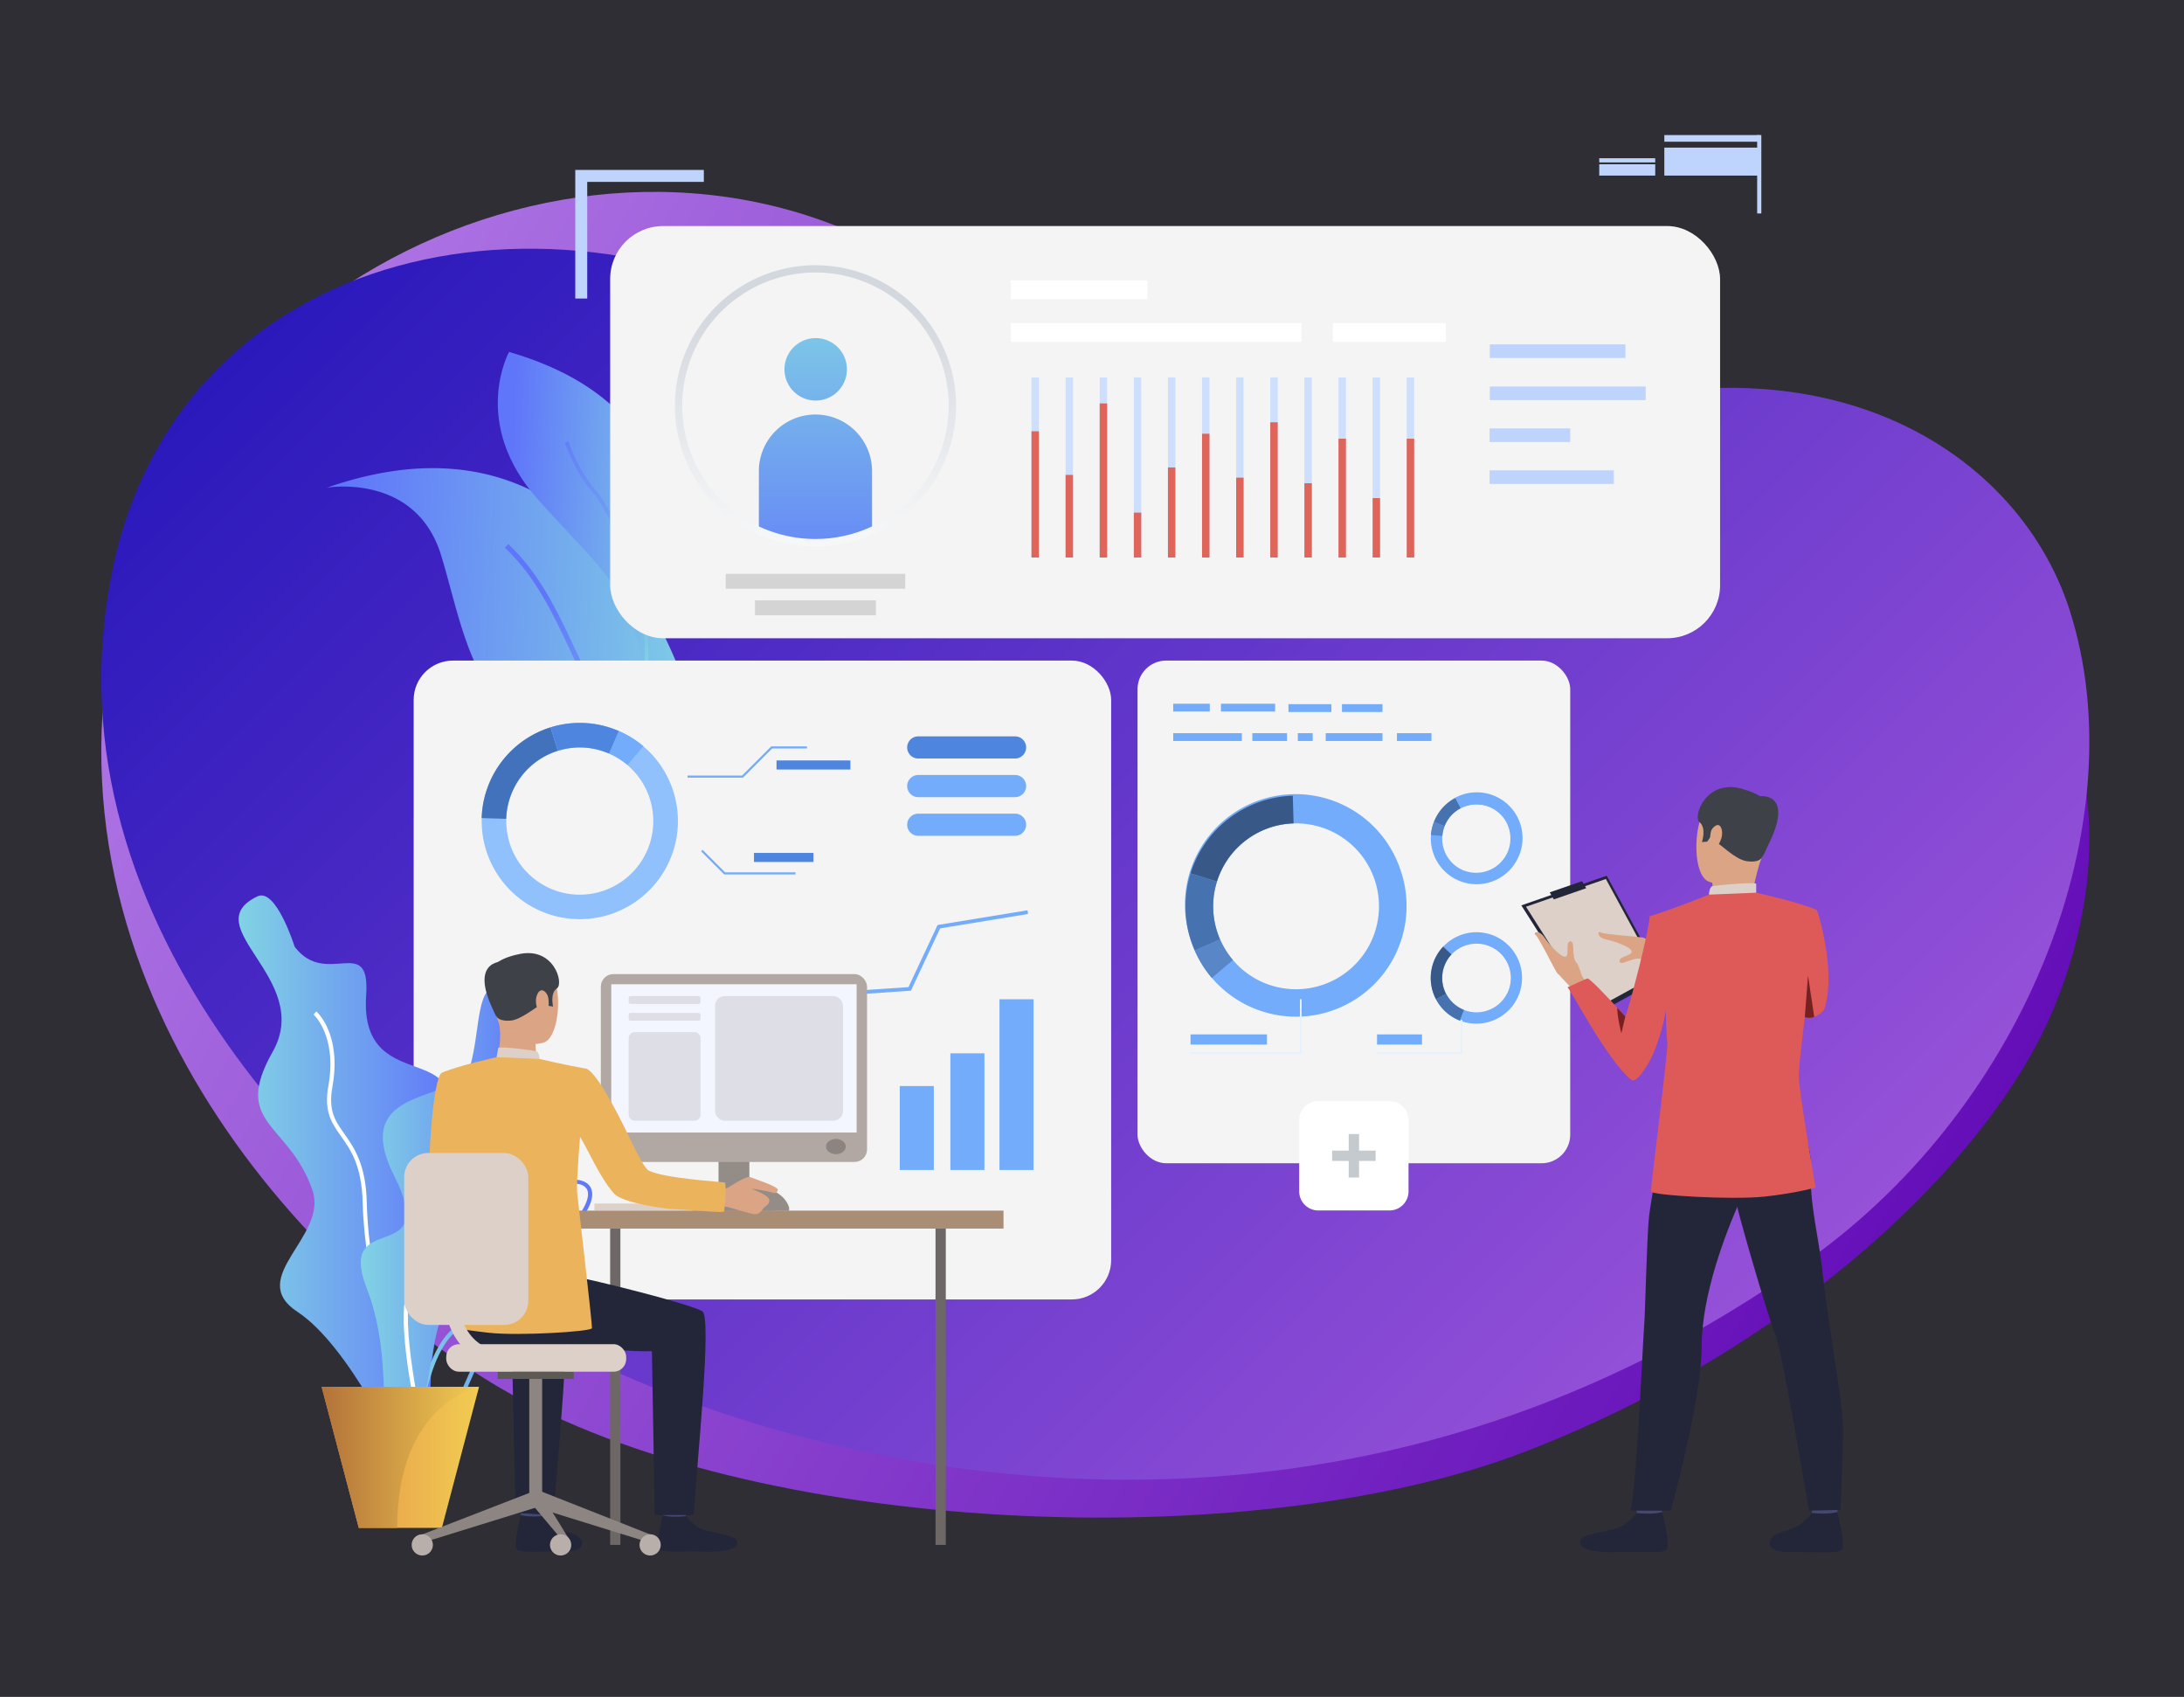 <svg xmlns="http://www.w3.org/2000/svg" xmlns:xlink="http://www.w3.org/1999/xlink" viewBox="0 0 1926.34 1496.15"><rect x="0" y="0" width="1926.34" height="1496.15" fill="#333333" stroke="none"/><defs><style>.cls-1{fill:none;}.cls-2{isolation:isolate;}.cls-3{clip-path:url(#clip-path);}.cls-4{fill:#2e2e34;}.cls-5{fill:url(#col_287);}.cls-6{fill:url(#col_306);}.cls-18,.cls-7{mix-blend-mode:hard-light;}.cls-18,.cls-8{fill:#f4f4f4;}.cls-9{fill:#72acfb;}.cls-10{fill:#385988;}.cls-11{fill:#4772b0;}.cls-12{fill:#5886c7;}.cls-13{fill:#e5f2fd;}.cls-14{fill:url(#linear-gradient);}.cls-15{fill:url(#linear-gradient-2);}.cls-16{fill:url(#linear-gradient-3);}.cls-17{fill:url(#linear-gradient-4);}.cls-19{fill:#bfd4fc;}.cls-20{fill:#fff;}.cls-21{fill:url(#linear-gradient-5);}.cls-22{fill:url(#linear-gradient-6);}.cls-23{fill:url(#linear-gradient-7);}.cls-24{fill:#d4d4d4;}.cls-25{fill:url(#linear-gradient-8);}.cls-26{fill:url(#linear-gradient-9);}.cls-27{fill:url(#linear-gradient-10);}.cls-28{fill:#c5cacf;}.cls-29{fill:#cedefd;}.cls-30{fill:#df655a;}.cls-31{fill:#90c1fc;}.cls-32{fill:#4372bd;}.cls-33{fill:#4e85de;}.cls-34{fill:url(#linear-gradient-11);}.cls-35{fill:url(#linear-gradient-12);}.cls-36{fill:url(#linear-gradient-13);}.cls-37{fill:url(#linear-gradient-14);}.cls-38{fill:url(#linear-gradient-15);}.cls-39{fill:url(#linear-gradient-16);}.cls-40{fill:#dcd0c8;}.cls-41{fill:#6d6865;}.cls-42{fill:#c6bbb5;}.cls-43{fill:#948c87;}.cls-44{fill:#a98e75;}.cls-45{fill:#ebb35c;}.cls-46{fill:#454971;}.cls-47{fill:#232539;}.cls-48{fill:#dba585;}.cls-49{fill:#3e4148;}.cls-50{fill:#363957;}.cls-51{fill:#8c8581;}.cls-52{fill:#5d5955;}.cls-53{fill:#b9afaa;}.cls-54{fill:#b2a8a3;}.cls-55{fill:#f4f6ff;}.cls-56{fill:#8c8480;}.cls-57{fill:#dedfe6;}.cls-58{fill:#de5a59;}.cls-59{fill:#762020;}</style><clipPath id="clip-path"><rect class="cls-1" width="1926.34" height="1496.15"/></clipPath><linearGradient id="col_287" x1="186.22" y1="355.12" x2="1639.04" y2="1193.9" gradientUnits="userSpaceOnUse"><stop offset="0" stop-color="#af76e5"/><stop offset="1" stop-color="#640eb8"/></linearGradient><linearGradient id="col_306" x1="406.2" y1="110.85" x2="1506.47" y2="1211.12" gradientUnits="userSpaceOnUse"><stop offset="0" stop-color="#2b19bc"/><stop offset="1" stop-color="#9651d8"/></linearGradient><linearGradient id="linear-gradient" x1="-12651.92" y1="189.76" x2="-12312.43" y2="189.76" gradientTransform="matrix(-1, -0.05, -0.05, 1, -12002.68, -308.8)" gradientUnits="userSpaceOnUse"><stop offset="0" stop-color="#81d3e4"/><stop offset="1" stop-color="#6076fa"/></linearGradient><linearGradient id="linear-gradient-2" x1="-3686.96" y1="3876.06" x2="-3686.96" y2="3637.34" gradientTransform="translate(829.01 -4632.82) rotate(-41.45)" xlink:href="#linear-gradient"/><linearGradient id="linear-gradient-3" x1="-12619.43" y1="87.29" x2="-12458.72" y2="87.29" xlink:href="#linear-gradient"/><linearGradient id="linear-gradient-4" x1="-1985.15" y1="3240.1" x2="-1985.15" y2="3005.71" gradientTransform="translate(722.53 -3214.32) rotate(-29.45)" xlink:href="#linear-gradient"/><linearGradient id="linear-gradient-5" x1="996.01" y1="936.52" x2="471.98" y2="936.52" gradientUnits="userSpaceOnUse"><stop offset="0" stop-color="#eebe63"/><stop offset="1" stop-color="#dc3b57"/></linearGradient><linearGradient id="linear-gradient-6" x1="996.01" y1="965.17" x2="471.98" y2="965.17" xlink:href="#linear-gradient-5"/><linearGradient id="linear-gradient-7" x1="996.02" y1="993.82" x2="471.98" y2="993.82" xlink:href="#linear-gradient-5"/><linearGradient id="linear-gradient-8" x1="719.49" y1="253.17" x2="719.49" y2="547.89" gradientTransform="matrix(1, 0, 0, 1, 0, 0)" xlink:href="#linear-gradient"/><linearGradient id="linear-gradient-9" x1="719.25" y1="253.17" x2="719.25" y2="547.89" gradientTransform="matrix(1, 0, 0, 1, 0, 0)" xlink:href="#linear-gradient"/><linearGradient id="linear-gradient-10" x1="719.25" y1="272.23" x2="719.25" y2="530.32" gradientUnits="userSpaceOnUse"><stop offset="0" stop-color="#d3d8de"/><stop offset="1" stop-color="#fff"/></linearGradient><linearGradient id="linear-gradient-11" x1="210.5" y1="1041.94" x2="400.87" y2="1041.94" gradientTransform="matrix(1, 0, 0, 1, 0, 0)" xlink:href="#linear-gradient"/><linearGradient id="linear-gradient-12" x1="350.15" y1="1148.18" x2="522.31" y2="1148.18" gradientTransform="matrix(1, 0, 0, 1, 0, 0)" xlink:href="#linear-gradient"/><linearGradient id="linear-gradient-13" x1="364.87" y1="1173.21" x2="494.09" y2="1173.21" gradientTransform="matrix(1, 0, 0, 1, 0, 0)" xlink:href="#linear-gradient"/><linearGradient id="linear-gradient-14" x1="318.2" y1="1069.23" x2="468.69" y2="1069.23" gradientTransform="matrix(1, 0, 0, 1, 0, 0)" xlink:href="#linear-gradient"/><linearGradient id="linear-gradient-15" x1="283.67" y1="1285.08" x2="422.54" y2="1285.08" gradientUnits="userSpaceOnUse"><stop offset="0" stop-color="#e59148"/><stop offset="1" stop-color="#f1cc52"/></linearGradient><linearGradient id="linear-gradient-16" x1="283.67" y1="1285.08" x2="422.54" y2="1285.08" gradientUnits="userSpaceOnUse"><stop offset="0" stop-color="#b37239"/><stop offset="1" stop-color="#f1cc52"/></linearGradient></defs><title>Монтажная область 58</title><g class="cls-2"><g id="_Layer_" data-name="&lt;Layer&gt;"><g class="cls-3"><path class="cls-4" d="M0,0V1496.15H1926.34V0ZM1151.85,106.3c-4.13,0-4.12-9,0-9S1156,106.3,1151.85,106.3Z"/><path class="cls-5" d="M1592.64,496.07c-170,9.48-416.85,84.22-715-205.93C632.1,51.23,208.48,188.78,112.84,506,11.31,842.86,260.71,1117.68,441,1223.77c222.11,130.73,662.56,149.22,903.28,56.61,241.51-92.91,410.55-258.75,465.55-387.42C1897.33,688.18,1806.18,484.17,1592.64,496.07Z"/><path class="cls-6" d="M1825.52,538.14C1778.45,391.07,1592.24,277,1326.18,384S947.87,426.69,752.33,304.1C493.48,141.82,157.34,214.6,98.88,504,34.56,822.39,311.05,1072.78,463,1167.6s661,281.37,1133.88-57.84C1789.33,971.74,1884.44,722.27,1825.52,538.14Z"/><g class="cls-7"><rect class="cls-8" x="1003.33" y="582.49" width="381.64" height="443.25" rx="25.22"/></g><path class="cls-9" d="M1235,766.33A97.53,97.53,0,1,0,1051.35,832c.73,2.06,1.54,4.09,2.4,6.08A97.53,97.53,0,0,0,1235,766.33ZM1167.8,868a73,73,0,0,1-91.67-39.67c-.64-1.48-1.25-3-1.8-4.56A73.12,73.12,0,1,1,1167.8,868Z"/><path class="cls-10" d="M1073.38,777.38l-23.3-7.28a97.68,97.68,0,0,1,90.19-68.44l.72,24.4a73.24,73.24,0,0,0-67.61,51.32Z"/><path class="cls-11" d="M1076.13,828.35l-22.38,9.75c-.86-2-1.67-4-2.4-6.08a97.06,97.06,0,0,1-1.27-61.92l23.3,7.28a72.72,72.72,0,0,0,.95,46.41C1074.88,825.34,1075.49,826.87,1076.13,828.35Z"/><path class="cls-12" d="M1068.87,862.37a97.06,97.06,0,0,1-15.12-24.27l22.38-9.75a73.06,73.06,0,0,0,11.33,18.21Z"/><path class="cls-9" d="M1319.58,825.91a40.34,40.34,0,1,0-34.51,72.93c.81.39,1.65.75,2.48,1.08a40.34,40.34,0,0,0,32-74Zm10.08,49.4a30.26,30.26,0,0,1-29.78,17.22,29.88,29.88,0,0,1-8.64-2q-.93-.37-1.86-.81a30.25,30.25,0,1,1,40.28-14.4Z"/><path class="cls-10" d="M1275.53,876.42l-9,4.68a40.39,40.39,0,0,1,6.37-46.4l7.34,6.93a30.32,30.32,0,0,0-4.76,34.79Z"/><path class="cls-11" d="M1291.24,890.52l-3.69,9.4c-.83-.33-1.67-.69-2.48-1.08a40.15,40.15,0,0,1-18.49-17.74l9-4.68a30.08,30.08,0,0,0,13.85,13.29Q1290.31,890.15,1291.24,890.52Z"/><path class="cls-9" d="M1338.79,756.78a40.35,40.35,0,1,0-72.94-34.51c-.38.82-.75,1.65-1.07,2.48a40.34,40.34,0,0,0,74,32Zm-49.41,10.08a30.26,30.26,0,0,1-17.22-29.77,30.61,30.61,0,0,1,2-8.65c.25-.62.52-1.24.81-1.85a30.24,30.24,0,0,1,40.28-14.41,30.25,30.25,0,0,1-25.88,54.68Z"/><path class="cls-9" d="M1288.28,712.73l-4.69-8.94a40.4,40.4,0,0,1,46.4,6.36l-6.92,7.35a30.29,30.29,0,0,0-34.79-4.77Z"/><path class="cls-11" d="M1274.17,728.44l-9.39-3.69c.32-.83.69-1.66,1.07-2.48a40.08,40.08,0,0,1,17.74-18.48l4.69,8.94a30,30,0,0,0-13.3,13.86C1274.69,727.2,1274.42,727.82,1274.17,728.44Z"/><path class="cls-12" d="M1262.1,736.27a40,40,0,0,1,2.68-11.52l9.39,3.69a30.61,30.61,0,0,0-2,8.65Z"/><polygon class="cls-13" points="1289.92 929.19 1214.59 929.19 1214.59 927.69 1288.43 927.69 1288.43 899.23 1289.92 899.23 1289.92 929.19"/><polygon class="cls-13" points="1148.06 929.19 1050.08 929.19 1050.08 927.69 1146.56 927.69 1146.56 881.1 1148.06 881.1 1148.06 929.19"/><rect class="cls-9" x="1050.08" y="912.11" width="67.42" height="8.98"/><rect class="cls-9" x="1214.59" y="912.11" width="39.65" height="8.98"/><rect class="cls-9" x="1034.81" y="620.53" width="32.26" height="6.9"/><rect class="cls-9" x="1169.32" y="646.49" width="50.06" height="6.9"/><rect class="cls-9" x="1104.59" y="646.49" width="30.56" height="6.9"/><rect class="cls-9" x="1034.81" y="646.49" width="60.54" height="6.9"/><rect class="cls-9" x="1076.89" y="620.53" width="47.81" height="6.9"/><rect class="cls-9" x="1144.71" y="646.49" width="13.13" height="6.9"/><rect class="cls-9" x="1183.66" y="620.92" width="35.72" height="6.9"/><rect class="cls-9" x="1232.12" y="646.49" width="30.46" height="6.9"/><rect class="cls-9" x="1136.46" y="620.92" width="37.86" height="6.9"/><path class="cls-14" d="M590.45,570.23c22,48,34.37,93.46,18.17,113.73a26.55,26.55,0,0,1-3.14,3.3c-12.48,11-37,11.24-78.47-5.13-110.3-43.57-115.54-118.76-137.84-192.19-22-72.51-98.82-60.25-100.77-59.93C467.39,367.67,553.11,488.81,590.45,570.23Z"/><path class="cls-15" d="M608.62,684a26.55,26.55,0,0,1-3.14,3.3c-20.72-12.48-60.39-39-79.1-68.65-8.82-14-16.23-29.79-24.1-46.47-14.84-31.54-30.22-64.16-57-89.18l3-3.22c27.44,25.61,43,58.61,58,90.54,7.8,16.56,15.16,32.2,23.86,46C548.33,645.24,588.41,671.81,608.62,684Z"/><path class="cls-16" d="M571.28,589.85c-1.3,3.19-2.13,5-2.23,5.2-.34-1.76-.67-3.51-1-5.2-14.71-75.4-34.39-83.27-93.39-149.22C414.32,373.18,449,310.34,449,310.34,651.16,368.74,585,556.14,571.28,589.85Z"/><path class="cls-17" d="M571.28,589.85c-1.3,3.19-2.13,5-2.23,5.2-.34-1.76-.67-3.51-1-5.2,6.55-65.18-32.77-141.66-45.13-155.38-12.78-14.21-20.66-33.76-23.63-41.12-.5-1.22-1-2.39-1.13-2.65l2.85-1.61a31.9,31.9,0,0,1,1.31,3c2.91,7.21,10.64,26.36,23,40.13C541,449.67,577.29,526.51,571.28,589.85Z"/><rect class="cls-18" x="538.18" y="199.32" width="978.98" height="363.47" rx="46.72"/><rect class="cls-19" x="1314.03" y="303.66" width="119.64" height="12"/><rect class="cls-19" x="1314.03" y="340.82" width="137.51" height="12"/><rect class="cls-19" x="1313.82" y="377.77" width="71.15" height="12"/><rect class="cls-19" x="1313.82" y="414.73" width="109.61" height="12"/><rect class="cls-20" x="589.45" y="987.68" width="367.04" height="12.28"/><rect class="cls-21" x="589.45" y="930.38" width="272.59" height="12.28"/><rect class="cls-22" x="589.45" y="959.03" width="294.54" height="12.28"/><rect class="cls-23" x="589.45" y="987.68" width="191.12" height="12.28"/><rect class="cls-24" x="665.93" y="529.4" width="106.64" height="13.14"/><rect class="cls-24" x="640.06" y="506" width="158.38" height="13.14"/><path class="cls-25" d="M747,325.66a27.54,27.54,0,1,1-27.54-27.53A27.53,27.53,0,0,1,747,325.66Z"/><path class="cls-26" d="M769.16,415.42v52.36a121,121,0,0,1-99.82,0V415.42a49.91,49.91,0,1,1,99.82,0Z"/><rect class="cls-20" x="891.56" y="284.94" width="256.48" height="16.53"/><rect class="cls-20" x="1175.59" y="284.94" width="99.67" height="16.53"/><rect class="cls-20" x="891.56" y="247.29" width="120.44" height="16.53"/><path class="cls-27" d="M719.25,481.82A123.08,123.08,0,0,1,668,470.77a124,124,0,1,1,102.53,0A123,123,0,0,1,719.25,481.82Zm0-241.53A117.51,117.51,0,0,0,670.7,464.8a117.85,117.85,0,0,0,97.1,0,117.51,117.51,0,0,0-48.55-224.52Z"/><path class="cls-20" d="M1162.76,970.92h62.77a16.83,16.83,0,0,1,16.83,16.83v62.77a16.84,16.84,0,0,1-16.84,16.84h-62.76a16.84,16.84,0,0,1-16.84-16.84V987.75A16.83,16.83,0,0,1,1162.76,970.92Z"/><rect class="cls-28" x="1189.59" y="999.95" width="9.13" height="38.37"/><rect class="cls-28" x="1189.59" y="999.96" width="9.12" height="38.37" transform="translate(2213.29 -175.01) rotate(90)"/><rect class="cls-29" x="909.79" y="332.8" width="6.55" height="158.8"/><rect class="cls-29" x="939.87" y="332.8" width="6.55" height="158.8"/><rect class="cls-29" x="969.96" y="332.8" width="6.55" height="158.8"/><rect class="cls-29" x="1000.06" y="332.8" width="6.55" height="158.8"/><rect class="cls-29" x="1030.15" y="332.8" width="6.55" height="158.8"/><rect class="cls-29" x="1060.24" y="332.8" width="6.55" height="158.8"/><rect class="cls-29" x="1090.33" y="332.8" width="6.55" height="158.8"/><rect class="cls-29" x="1120.41" y="332.8" width="6.55" height="158.8"/><rect class="cls-29" x="1150.51" y="332.8" width="6.55" height="158.8"/><rect class="cls-29" x="1180.6" y="332.8" width="6.55" height="158.8"/><rect class="cls-29" x="1210.69" y="332.8" width="6.55" height="158.8"/><rect class="cls-29" x="1240.78" y="332.8" width="6.55" height="158.8"/><rect class="cls-30" x="909.79" y="380.28" width="6.55" height="111.32"/><rect class="cls-30" x="939.87" y="418.75" width="6.55" height="72.85"/><rect class="cls-30" x="969.96" y="355.72" width="6.55" height="135.88"/><rect class="cls-30" x="1000.06" y="452.03" width="6.55" height="39.56"/><rect class="cls-30" x="1030.15" y="412.2" width="6.55" height="79.4"/><rect class="cls-30" x="1060.24" y="382.46" width="6.55" height="109.14"/><rect class="cls-30" x="1090.33" y="421.2" width="6.55" height="70.39"/><rect class="cls-30" x="1120.41" y="372.36" width="6.55" height="119.23"/><rect class="cls-30" x="1150.51" y="426.11" width="6.55" height="65.48"/><rect class="cls-30" x="1180.6" y="386.82" width="6.55" height="104.77"/><rect class="cls-30" x="1210.69" y="439.21" width="6.55" height="52.39"/><rect class="cls-30" x="1240.78" y="386.82" width="6.55" height="104.77"/><rect class="cls-18" x="364.87" y="582.49" width="615.2" height="563.33" rx="34.66"/><path class="cls-31" d="M592.86,753.12a86.44,86.44,0,0,0-46.94-108.49c-1.76-.76-3.57-1.48-5.4-2.13a86.53,86.53,0,1,0,52.34,110.62Zm-103.33,32a64.88,64.88,0,0,1,43.7-122.18c1.37.49,2.72,1,4,1.6a64.88,64.88,0,0,1-47.74,120.58Z"/><path class="cls-32" d="M492,662.05l-6.45-20.68a86.67,86.67,0,0,0-60.73,80l21.65.65a65,65,0,0,1,45.53-60Z"/><path class="cls-33" d="M537.27,664.49l8.65-19.86c-1.76-.76-3.57-1.48-5.4-2.13a86.17,86.17,0,0,0-54.93-1.13L492,662.05a64.59,64.59,0,0,1,41.19.84C534.6,663.38,536,663.92,537.27,664.49Z"/><path class="cls-9" d="M567.46,658a86.12,86.12,0,0,0-21.54-13.41l-8.65,19.86a64.56,64.56,0,0,1,16.16,10.06Z"/><rect class="cls-9" x="838.27" y="928.8" width="30.03" height="102.87"/><rect class="cls-9" x="793.62" y="957.65" width="30.03" height="74.02"/><rect class="cls-9" x="881.58" y="881.13" width="30.03" height="150.54"/><polygon class="cls-9" points="906.77 805.92 906.24 802.67 826.98 815.65 801.29 870.41 715.84 876.21 688.16 917.04 622.83 915.42 622.75 918.71 689.87 920.38 717.66 879.39 803.45 873.57 829.23 818.62 906.77 805.92"/><path class="cls-33" d="M809.91,668.84h85.41a9.76,9.76,0,0,0,9.76-9.76h0a9.76,9.76,0,0,0-9.76-9.76H809.91a9.76,9.76,0,0,0-9.76,9.76h0A9.76,9.76,0,0,0,809.91,668.84Z"/><path class="cls-9" d="M809.91,702.91h85.41a9.77,9.77,0,0,0,9.76-9.77h0a9.76,9.76,0,0,0-9.76-9.76H809.91a9.76,9.76,0,0,0-9.76,9.76h0A9.77,9.77,0,0,0,809.91,702.91Z"/><path class="cls-9" d="M809.91,737h85.41a9.76,9.76,0,0,0,9.76-9.77h0a9.76,9.76,0,0,0-9.76-9.76H809.91a9.76,9.76,0,0,0-9.76,9.76h0A9.76,9.76,0,0,0,809.91,737Z"/><polygon class="cls-9" points="655.32 685.73 606.47 685.73 606.47 683.85 654.54 683.85 680.26 658.14 711.76 658.14 711.76 660.01 681.03 660.01 655.32 685.73"/><polygon class="cls-9" points="701.61 771.06 638.75 771.06 618.38 750.69 619.7 749.36 639.52 769.18 701.61 769.18 701.61 771.06"/><rect class="cls-33" x="684.91" y="670.55" width="65.16" height="8"/><rect class="cls-33" x="665.03" y="752.08" width="52.45" height="7.99"/><path class="cls-34" d="M227.13,790.38c16.41-7.85,32.75,44.41,32.75,44.41,27.91,36.87,66.9-12.18,63.09,42.93-6.68,96.45,111,30.33,56.71,131s47.94,56.93,14.2,138.12,10,178-40.77,138.22c0,0-44.7-98-90.8-128.35s27.62-66.31,13.2-107.5c-20.95-59.83-71.43-57.48-35-121.77S171.33,817.07,227.13,790.38Z"/><path class="cls-20" d="M369.18,1248.19c-22-15.47-47.76-123.32-49.29-187.55-.79-32.9-10.51-46.61-19.1-58.71-8.2-11.56-15.28-21.54-11.16-44.46,7.89-43.82-12.85-62.73-13.05-62.91l2.39-2.74c.93.81,22.52,20.32,14.24,66.29-3.85,21.42,2.51,30.38,10.55,41.72,8.44,11.9,18.95,26.71,19.76,60.72,1.65,68.94,28,170.76,47.75,184.67Z"/><path class="cls-35" d="M377.41,1256.19a47.3,47.3,0,0,1-9.3-1c-8.48-1.72-14-6.19-16.53-13.3-5.93-17,7.81-44.52,19-57.81.18-.22,18.85-23,16.86-54.67-.33-5.3-.88-10.21-1.36-14.53-1.41-12.52-2.42-21.57,2.95-27.6,4.74-5.33,13.89-7.63,30.59-7.71,29.28-.14,40.86-12.26,50.16-22,4-4.13,7.69-8,12.22-10.52h0c14.6-8,30-9.14,36.76-2.78,3.18,3,5.87,8.93.6,20-4.82,10.07-11.07,16.45-16.1,21.58-6.76,6.89-11.22,11.45-8.9,20.53.55,2.13,1.18,4.28,1.81,6.44,4.51,15.44,9.63,33-16.8,44.83-5.61,2.51-10.72,4.52-15.22,6.29-18.45,7.24-29.59,11.61-42.16,38.14-2.43,5.14-4.58,10-6.66,14.71C405.39,1239.2,397.89,1256.18,377.41,1256.19Zm106.31-206c-4,2.2-7.42,5.74-11.33,9.84-9.79,10.24-22,23-52.79,23.13-15.35.07-24,2.07-27.88,6.49-4.3,4.82-3.36,13.19-2.06,24.77.49,4.37,1,9.32,1.39,14.71,2.08,33.13-16.9,56.27-17.71,57.24-11,13.14-23.55,39.32-18.32,54.27,2,5.81,6.68,9.49,13.81,10.93,24.89,5,31.76-10.54,43.15-36.34,2.08-4.73,4.24-9.62,6.7-14.81,13.18-27.83,25.48-32.66,44.11-40,4.47-1.75,9.53-3.74,15.06-6.22,23.54-10.58,19.29-25.11,14.79-40.49-.64-2.19-1.28-4.39-1.84-6.56-2.83-11.06,2.76-16.77,9.83-24,5.09-5.19,10.85-11.08,15.41-20.61,2.39-5,4.37-11.78.18-15.74-5.49-5.21-19.47-3.78-32.5,3.34Z"/><path class="cls-36" d="M368.5,1277.2l-3.63-.2c.18-3.41,4.76-83.89,37.08-107.45,35.45-25.84,46.63-53.61,51.95-72.25,6.27-22,38.2-27.83,39.55-28.07l.64,3.58c-.31.06-31,5.72-36.69,25.49-5.47,19.16-16.95,47.69-53.31,74.19C373.16,1195,368.55,1276.37,368.5,1277.2Z"/><path class="cls-37" d="M442.38,871.6c-23-7.88-18.19,36.39-27.89,69.15s-108,14.29-66.72,96.3-52.17,27.43-24.27,99,2.43,148.11,32.76,128.64,17-109.6,48.57-120.31,36.69-23.2,5.47-52.31,81.82-58,53.92-116.8S468.92,880.7,442.38,871.6Z"/><path class="cls-20" d="M370.33,1261.27c-2.89-12.25-27.56-120.08-4.54-133.11,20.28-11.49,19.79-56.17,16.62-98.36-2.8-37.35,45.17-54.81,47.21-55.53l1.21,3.43c-.47.17-47.38,17.26-44.79,51.83,3.25,43.33,3.6,89.31-18.46,101.8-17.48,9.9-1.39,96.55,6.29,129.11Z"/><polygon class="cls-38" points="422.54 1222.88 389.75 1347.28 316.46 1347.28 283.67 1222.88 422.54 1222.88"/><path class="cls-39" d="M422.54,1222.88s-72.19,13.55-72.19,124.4H316.46l-32.79-124.4Z"/><polygon class="cls-19" points="620.8 149.84 620.8 160.39 517.95 160.39 517.95 263.24 507.4 263.24 507.4 149.84 620.8 149.84"/><rect class="cls-19" x="1467.98" y="119.1" width="83.72" height="5.87"/><rect class="cls-19" x="1467.98" y="130.16" width="83.72" height="24.67"/><rect class="cls-19" x="1410.57" y="139.54" width="49.38" height="3.69"/><rect class="cls-19" x="1410.57" y="144.84" width="49.38" height="9.99"/><rect class="cls-19" x="1549.86" y="119.1" width="3.68" height="69.13"/><rect class="cls-40" x="524.31" y="1061.26" width="103.31" height="6.13"/><rect class="cls-41" x="538.15" y="1083.36" width="9.05" height="278.9" transform="translate(1085.36 2445.61) rotate(180)"/><rect class="cls-42" x="611.45" y="1059.53" width="71.81" height="8.76"/><rect class="cls-43" x="633.76" y="984.8" width="27.19" height="82.59"/><rect class="cls-44" x="487.25" y="1067.5" width="397.87" height="15.86"/><path class="cls-45" d="M410.89,971.52s-4.35,61,7.57,68.33c7.47,4.57,37.25,20,36.37,22.89S438,1088.5,438,1088.5,380.8,1050.82,379,1039c-1.8-11.59,2.82-89.35,10.68-92.93,5.89-2.69,9-.47,16.42,5C416.47,958.8,410.89,971.52,410.89,971.52Z"/><path class="cls-46" d="M481.27,1324.18s-1.78,12.35-2,14.2-19.79-1.09-19.79-1.09l-1.59-14.7S478.83,1322.44,481.27,1324.18Z"/><path class="cls-47" d="M479.47,1336.81s6.21,7.44,12.21,10.68,15.41,4.53,19,7.89c2.56,2.42,9.32,12.85-15.59,12.64s-36.9,1.48-39.57-2.52,3.86-29.53,3.86-29.53S465.24,1338.1,479.47,1336.81Z"/><path class="cls-46" d="M606.63,1324.3s-1.78,12.34-2,14.2-19.79-1.1-19.79-1.1l-1.58-14.7S604.19,1322.55,606.63,1324.3Z"/><path class="cls-47" d="M604.84,1336.93s6.2,7.44,12.2,10.68,28.06,5.91,31.6,9.26c2.56,2.43,6.82,12.18-28.22,11.27-24.89-.65-36.91,1.47-39.58-2.53s3.86-29.52,3.86-29.52S590.26,1338.36,604.84,1336.93Z"/><path class="cls-47" d="M418.16,1110.88s71.13,12,87.21,14.56,103.18,24.21,114.08,30.81c8.67,5.26-4.55,131.54-7.64,179.72H577.5L575,1191.45c-41.18,1-70.56-9.63-100.55-5.08s-55,11-74-14.53C400.42,1171.84,399.72,1116.47,418.16,1110.88Z"/><path class="cls-47" d="M488.27,1336.09,454.84,1334l-3.26-142.57c-17.73.44-23.8-.68-38.15-2.42l-27-62.76c23.66,4.73,99.48,23.85,109.58,30C504.69,1161.51,491.36,1287.91,488.27,1336.09Z"/><path class="cls-48" d="M450.9,844.23s26.09-7.2,36,13,5.44,58.62-7.7,62.23-32-.55-37.5-13.14-9.81-30.51-8.5-42.1S444,847,450.9,844.23Z"/><path class="cls-48" d="M472.42,915.46s-.29,15.4,1.41,18.68-36.31,2.46-36.31,2.46,6-18.49,2.58-34.24C436.74,886.77,472.42,915.46,472.42,915.46Z"/><path class="cls-49" d="M438.06,896.53s2,4.13,11.87,3.46,22.81-12.53,27-13.59,4.43-3.44,4.43-3.44l2.21,3.93,4.28.65s-2.91-11.89,3.42-16.08-2.85-37.93-34.93-29.79c0,0-24.49,4.48-24.81,18.15S433.3,889.29,438.06,896.53Z"/><path class="cls-40" d="M475.82,933.75s-.1-6.28-2.95-6.88-29.87-4.32-33.36-2.94L438,932.2S444.73,936.34,475.82,933.75Z"/><path class="cls-48" d="M483.65,880.16c-.73-5.14-6.58-11-9.92-3s2.26,19.66,6,19S484.64,887.13,483.65,880.16Z"/><path class="cls-50" d="M589.06,1007.84h0C589.21,1007.92,589.24,1007.93,589.06,1007.84Z"/><path class="cls-49" d="M443.3,847.9s-31.8-1.5-5.55,48.14Z"/><polygon class="cls-51" points="372.46 1353.01 374.82 1359.66 474.76 1328.69 469.97 1315.22 372.46 1353.01"/><rect class="cls-51" x="466.83" y="1215.3" width="11.36" height="108.65"/><rect class="cls-52" x="439.01" y="1209.52" width="67" height="6.4"/><polygon class="cls-51" points="573.44 1353.01 571.08 1359.66 471.14 1328.69 475.53 1314.37 573.44 1353.01"/><polygon class="cls-51" points="503.03 1358.94 503.03 1366.68 471.14 1328.69 475.53 1314.37 503.03 1358.94"/><path class="cls-53" d="M582.78,1362.26a9.34,9.34,0,1,1-9.34-9.34A9.34,9.34,0,0,1,582.78,1362.26Z"/><path class="cls-53" d="M503.82,1362.26a9.34,9.34,0,1,1-9.34-9.34A9.34,9.34,0,0,1,503.82,1362.26Z"/><path class="cls-53" d="M381.8,1362.26a9.34,9.34,0,1,1-9.34-9.34A9.34,9.34,0,0,1,381.8,1362.26Z"/><rect class="cls-40" x="393.59" y="1185.27" width="158.72" height="24.25" rx="11.07"/><rect class="cls-41" x="825.16" y="1083.36" width="9.05" height="278.9"/><rect class="cls-54" x="529.95" y="858.94" width="234.81" height="165.65" rx="11.05"/><rect class="cls-55" x="539.14" y="867.9" width="216.42" height="130.74"/><path class="cls-56" d="M746,1011c0,3.72-3.91,6.73-8.73,6.73s-8.72-3-8.72-6.73,3.91-6.73,8.72-6.73S746,1007.25,746,1011Z"/><path class="cls-43" d="M696,1067.71v-3s-4.14-18.33-33.45-18.33-28.72,21.28-28.72,21.28Z"/><path class="cls-48" d="M633.43,1049.15s6.37-.49,8.71-1.9,16.28-10.79,19.56-9.29,25.1,8.19,24.34,11.38-2.77,2.88-4.31,2.31-17.39-3.89-18.78-3.33c0,0,15.56,5.68,15.62,9.83s-3.26,5.15-4.73,6.71-3.25,5.46-7.26,5.76S643,1064.11,639,1063.8s-11.48.25-12-.41S633.43,1049.15,633.43,1049.15Z"/><path class="cls-45" d="M517.5,942.44c-20.3-3.57-41.68-8.69-41.68-8.69L438,932.2s-34.7,7.65-48.37,13.82c-1.3.59-1.31,31-4.86,38.92l11.33,23.91s6.54,47.35,7.9,68.42c.63,9.66-1.76,93.43-1.76,93.43s3.4,1.68,29.2,4.53,90.3-1,90.7-4.08-12.49-113.5-13.06-119.22c-.87-8.78,2.54-49.35,2.54-49.35,4.86,6.54,17.26,36,30.18,50.07,7.6,8.25,45.23,13.31,52.33,13.55,15.44.51,43.61,3.59,44.43,2.09.66-.9,2.46-25,.69-25.6-1.54-.51-53.86-3.52-67.26-10.63-4.9-2.6-19.55-34.56-19.55-34.56S528.7,947.47,517.5,942.44Z"/><rect class="cls-40" x="356.51" y="1016.69" width="109.46" height="151.59" rx="21.26"/><path class="cls-40" d="M446.57,1203.49c-16.13,0-29.23-5.42-38.91-16.11-21.88-24.16-17.94-66.63-17.77-68.42a6.09,6.09,0,0,1,12.12,1.2c0,.48-3.53,39,14.71,59.07,7.37,8.13,17.14,12.08,29.85,12.08a6.09,6.09,0,0,1,0,12.18Z"/><rect class="cls-57" x="554.49" y="878.31" width="63.39" height="6.91" rx="1.58"/><rect class="cls-57" x="554.49" y="893.12" width="63.39" height="6.91" rx="1.58"/><path class="cls-57" d="M559.81,910.12h52.75a5.33,5.33,0,0,1,5.33,5.33v67.45a5.32,5.32,0,0,1-5.32,5.32H559.81a5.32,5.32,0,0,1-5.32-5.32V915.44A5.32,5.32,0,0,1,559.81,910.12Z"/><rect class="cls-57" x="630.68" y="878.31" width="112.89" height="109.91" rx="8.43"/><polygon class="cls-47" points="1466.13 862.25 1404.12 896.34 1341.84 798.34 1417.17 772.18 1466.13 862.25"/><polygon class="cls-40" points="1462.2 859.31 1404.2 891.19 1345.97 799.54 1416.41 775.07 1462.2 859.31"/><path class="cls-48" d="M1483.44,842.17s-10.8-5.16-15.53-7.86S1451,827.91,1450,827s-36.12-3-38.25-4.89-4.21,4.31,4.9,6.31,21.78,6.87,22.47,10.43-9.35,4.4-10.37,7.34.29,2.27,1.73,2.9,11.94-5.19,16.57-3.54,11.69-.64,15.23.57,20.77,7,20.77,7Z"/><path class="cls-48" d="M1401.1,884.05s-9.07-8.17-13.46-11.58-12.62-13.46-13.83-14-16.94-32.86-19.5-34.15,2.42-5.64,7.84,2.17,15,17.84,18.59,17.11.5-10.53,2.88-12.63,2.25-.62,3.4.5-.24,13.28,3.12,17,3.95,11.27,6.48,14.13,14.68,16.84,14.68,16.84Z"/><path class="cls-46" d="M1596.38,1320.25s2,13.61,2.21,15.66,21.82-1.2,21.82-1.2l1.75-16.21S1599.08,1318.33,1596.38,1320.25Z"/><path class="cls-47" d="M1598.35,1334.18s-6.83,8.2-13.44,11.78-17,5-20.91,8.69c-2.82,2.67-10.28,14.18,17.18,13.94s40.7,1.63,43.64-2.78-4.26-32.55-4.26-32.55S1614.06,1335.6,1598.35,1334.18Z"/><path class="cls-46" d="M1441.79,1320.25s2,13.61,2.21,15.66,21.82-1.2,21.82-1.2l1.75-16.21S1444.49,1318.33,1441.79,1320.25Z"/><path class="cls-47" d="M1443.77,1334.18s-6.83,8.2-13.45,11.78-30.93,6.51-34.85,10.21c-2.82,2.68-7.51,13.43,31.12,12.42,27.46-.71,40.7,1.63,43.64-2.78s-4.26-32.55-4.26-32.55S1459.85,1335.76,1443.77,1334.18Z"/><path class="cls-47" d="M1578.51,970.42s20.28,32.2,18.76,61.32,7.35,60.9,10.4,91.31c3.39,33.91,17.29,114.17,17.79,132.31s-2.15,76.05-2.15,76.05l-27.81.64s-23.36-140.33-29.41-154.65S1530,1061,1529,1049.55,1578.51,970.42,1578.51,970.42Z"/><path class="cls-47" d="M1471.8,974.78s-15.28,79.79-17.29,97.61-3.36,86.24-4.38,97.38-6.72,145.73-12.1,162.28h35.56s27.29-97.85,27.29-144.15,21.09-100.64,34.7-131.19,44.76-31.27,53.14-87.94C1588.72,968.77,1483.12,956.8,1471.8,974.78Z"/><path class="cls-48" d="M1544.69,699.63s-27.21-10.17-39.76,10.55-11.34,62.18,2.38,67.27,34.32,2.44,41.34-10.52,13.36-31.7,13.06-44.22S1551.83,703.24,1544.69,699.63Z"/><path class="cls-48" d="M1510.26,778.4s1.14,7.35-.74,11,35.26,3.71,35.26,3.71,3-19.68,8.73-36.31S1510.26,778.4,1510.26,778.4Z"/><path class="cls-49" d="M1553.51,756.77s-2.57,4.22-13,2.58-23.22-15.55-27.58-17.08-4.41-4.09-4.41-4.09l-2.74,4-4.63.3s4.23-12.45-2.15-17.53,6.62-40.29,40.16-28.56c0,0,25.76,7.1,24.83,21.75S1559.27,749.47,1553.51,756.77Z"/><path class="cls-40" d="M1507.32,788.93s.12-6.91,3.25-7.57,34.6-3.69,38.44-2.18v8.06S1541.6,791.8,1507.32,788.93Z"/><path class="cls-48" d="M1509.18,732.85c.59-2.46,6.84-9.48,9.23-2s-3.62,17.63-7,16.77S1507.7,739.08,1509.18,732.85Z"/><path class="cls-50" d="M1382.46,870.63h0C1382.29,870.72,1382.27,870.73,1382.46,870.63Z"/><path class="cls-58" d="M1601.38,1047.14s-16.69,4.92-45.14,8-99.55-1.13-100-4.49,15.29-125.18,14.4-131.46-1.38-28.62-1.38-28.62c-.35,6.12-6.59,31.14-14.12,44.78-2.73,4.93-11.85,20.37-16.25,16.86-21.3-17-54.28-81.1-56.37-81.63,1.75-.77,15.62-7.16,17.57-7.81,1.71-.56,17.07,15.71,26.38,25.79,4.15,4.5,7.1,7.76,7.1,7.76,2.69-6,12.48-44.15,15.53-57.34,6.86-29.75,5.8-31,5.8-31,20.82-6.3,52.42-19.12,52.42-19.12l41.69-1.7s38.27,8.43,53.34,15.23c1.43.65,1.44,34.14,5.36,42.92l-12.5,26.36S1588,924,1586.5,947.18C1585.81,957.84,1601.38,1047.14,1601.38,1047.14Z"/><path class="cls-58" d="M1609.44,888.87c-1.09,3.51-6,6.48-9.25,7.78a11.93,11.93,0,0,1-6.67.67l-1.63-.3h0l-28.57-5.3s-6.25-72,39-89.26C1603.55,802.85,1619.44,856.63,1609.44,888.87Z"/><path class="cls-59" d="M1600.19,896.65h0a11.93,11.93,0,0,1-6.67.67l-1.63-.3h0l2.82-36.8Z"/><path class="cls-59" d="M1433.57,896.37l-3.49,14.79s-3.79-14.84-3.61-22.55C1430.62,893.11,1433.57,896.37,1433.57,896.37Z"/><path class="cls-49" d="M1552.44,702.07s35.65-4.46.6,55.1Z"/><polygon class="cls-47" points="1370.51 793.08 1366.89 786.86 1395.44 777.01 1399.07 783.2 1370.51 793.08"/></g><rect class="cls-4" x="1116.69" y="67.55" width="55.88" height="49.2"/></g></g></svg>
